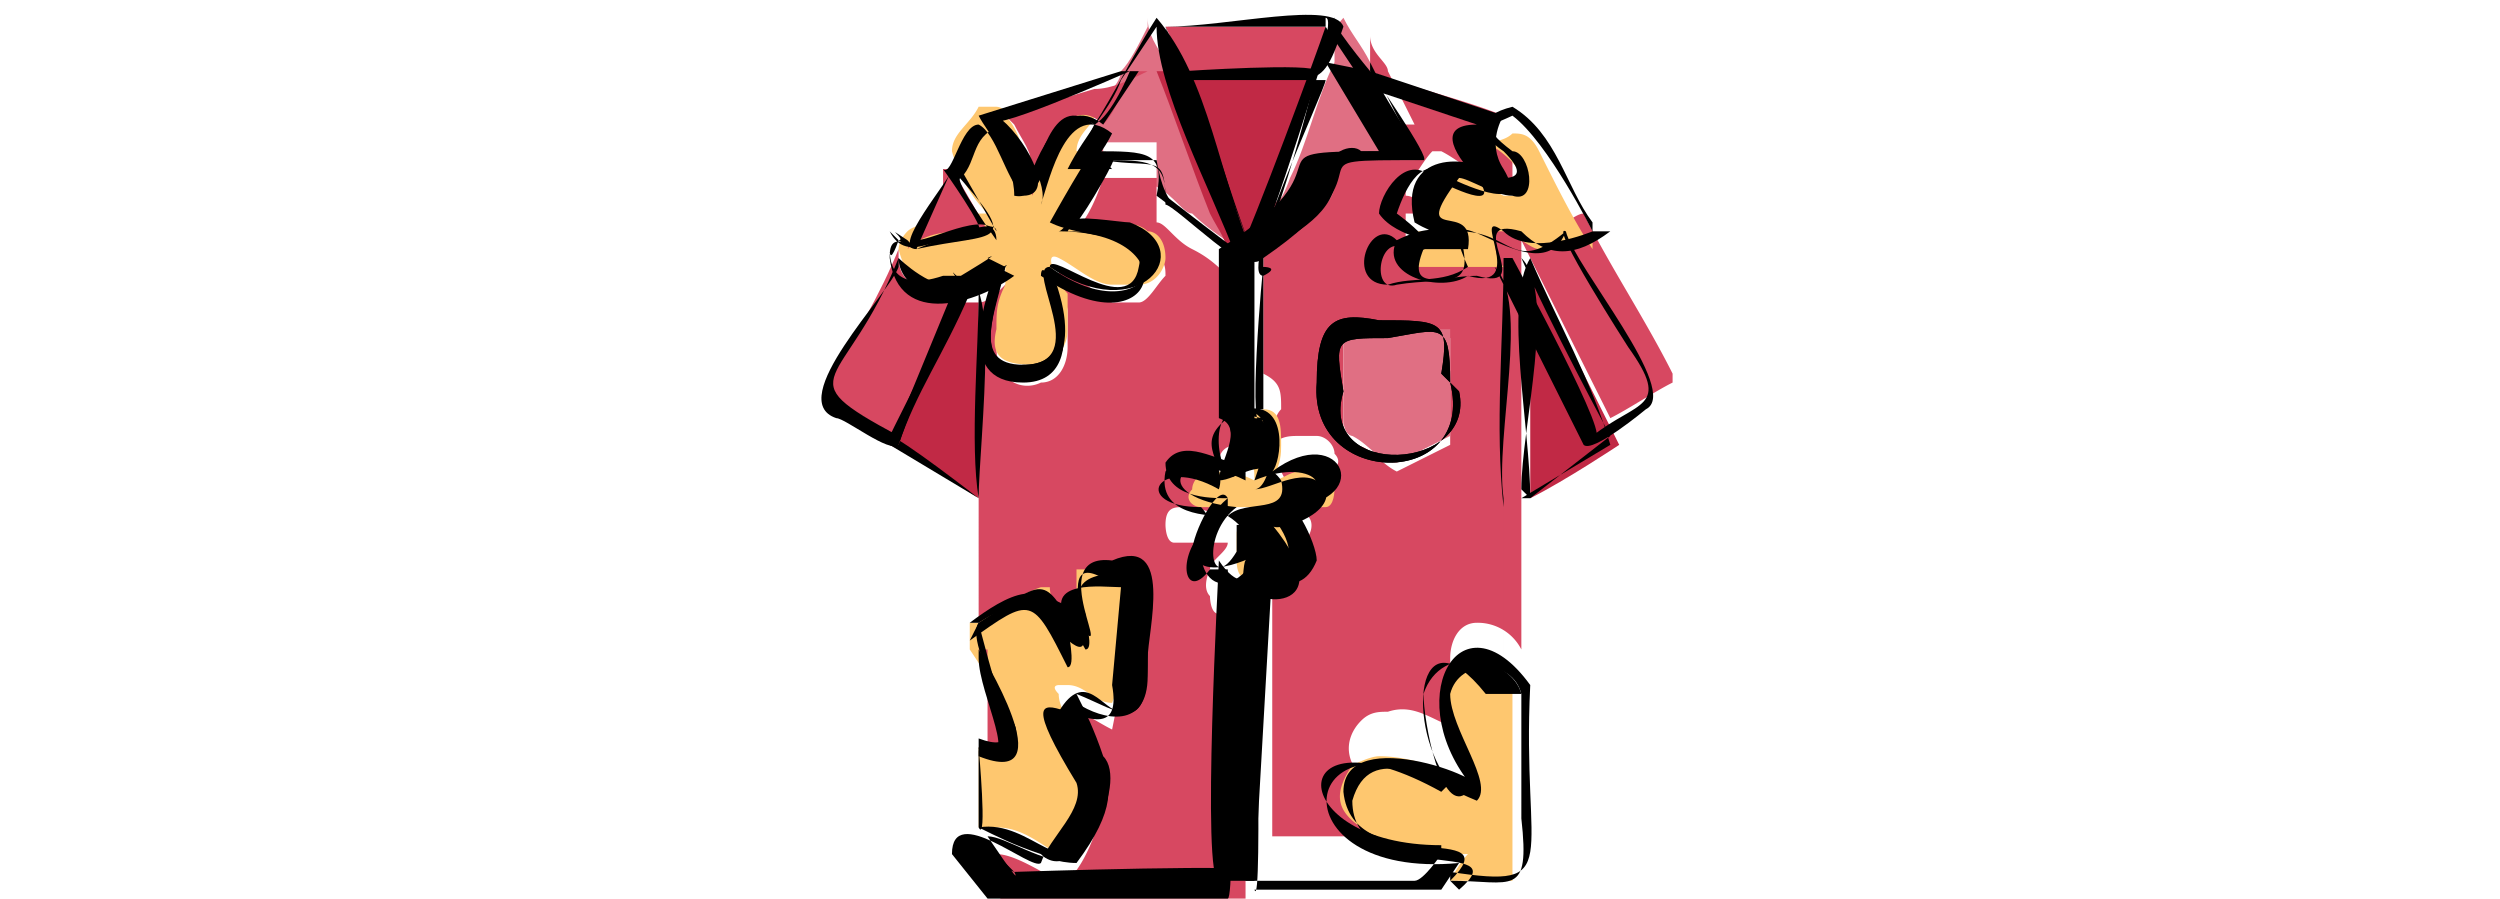 <svg id="Capa_1" data-name="Capa 1" xmlns="http://www.w3.org/2000/svg" version="1.1" viewBox="0 0 2.81 1.01"><defs><style>.cls-1{fill:#c12945}.cls-1,.cls-2,.cls-3,.cls-4,.cls-5,.cls-6{stroke-width:0}.cls-2{fill:none}.cls-3{fill:#e06f83}.cls-4{fill:#000}.cls-5{fill:#fec76f}.cls-6{fill:#d74861}</style></defs><path class="cls-6" d="M1.54.08c.05.02.1.03.15.05 0 0-.02 0-.03.01.01.01.03.02.04.04V.2h-.02c-.02 0-.04-.02-.06-.03h-.01c-.01.01-.02.03-.03.04v.01c.01 0 .02.01.04.02h-.04v.04h.1s0-.02-.01-.03V.24h.01c.01 0 .03.02.04.02h.02c.01 0 .03-.02.04-.02.03.06.07.12.1.18v.01c-.02.01-.05.03-.07.04l-.1-.2V.74.73A.055.055 0 0 0 1.66.7c-.02 0-.03.02-.03.04 0 .03.01.05.02.07 0 .01.01.02.02.03-.01 0-.02-.01-.03-.02C1.61.81 1.59.79 1.56.8c-.01 0-.02 0-.03.01-.02.02-.02.05.01.07.01 0 .03.02.04.02.03 0 .05.01.08.01 0 0-.02.02-.02.03H1.43V.59.6c0 .01.02.02.03.01.01 0 .02-.02.01-.03 0-.01-.01-.02-.02-.03L1.44.53h.05c.01 0 .02-.01.01-.02 0-.01-.01-.02-.02-.02h-.02c-.01 0-.02 0-.03.01 0-.01 0-.03.01-.04 0-.02 0-.03-.02-.04V.24c.02-.02.05-.04.07-.05 0 0 .01-.01.01-.03V.14h.09L1.56.08c0-.01-.02-.02-.02-.04Zm.09.35V.38h-.12V.48s0 .01.01.02c.02 0 .03.02.05.03L1.63.5V.44ZM1.1.7V.34c.01 0 .02-.01.03-.02s0 .02 0 .02c0 .02 0 .03-.01.05 0 .04.03.05.05.04.02 0 .03-.02.03-.04V.35c0-.01-.01-.02-.01-.04s.04.02.06.03h.03c.01 0 .02-.02.03-.03 0-.01 0-.02-.02-.03-.01 0-.02 0-.04-.01H1.2c.02-.02.03-.04.04-.07h.06s.01 0 0 .01v.04c.01 0 .02.02.04.03.02.01.03.02.05.04V.5s-.02 0-.02.02v.02c0 .01 0 .02.01.04-.01 0-.03-.01-.05-.01-.01 0-.02 0-.02.02 0 0 0 .02.01.02h.06c0 .01-.02.02-.02.03 0 0-.01.02 0 .03 0 0 0 .02.01.02h.02s0-.01.01-.02V1.02h-.27C1.12 1 1.11.99 1.1.97V.96h.02c.02 0 .05.02.07.03h.01c.02-.02.03-.05.04-.08V.9c0-.01-.01-.02-.02-.04 0-.02-.02-.03-.03-.05V.8h.01c.02 0 .03.01.05.02.01-.05.02-.1.02-.15h-.06v.07C1.2.72 1.19.7 1.18.69h-.01c-.02.01-.05.02-.07.04Z"/><path class="cls-5" d="M1.24.18s-.02.05-.04.07h.05c.01 0 .03 0 .04.01.01 0 .02.01.02.03 0 .01-.01.03-.03.03h-.03c-.02 0-.04-.02-.06-.03s0 .03.01.04v.04c0 .02-.01.03-.03.04-.03 0-.06 0-.05-.04 0-.02 0-.03.01-.05V.3c-.01 0-.02.01-.03.02h-.03c-.03 0-.05 0-.06-.04 0 0 0-.01.01-.02s.04-.01.07-.02h.02a.161.161 0 0 1-.04-.07c0-.02.02-.03.03-.05h.02s.01 0 .01.01c.01.01.02.03.02.05v.03c0-.02.01-.05.03-.07.01-.02.03-.03.05-.01 0 .01-.02.02-.02.04h.03ZM1.1.7s.04-.03.07-.04h.01c0 .02.02.04.03.05V.64h.06c0 .05 0 .1-.02.15-.02 0-.03-.02-.05-.02h-.01s-.01 0 0 .01c0 .02.02.04.03.05 0 .01.01.02.02.04v.01c-.01.03-.03.05-.04.08h-.01C1.17.95 1.15.93 1.12.93H1.1V.84h.03V.82c0-.03-.02-.06-.04-.09V.7ZM1.63.99s.01-.02.02-.03c-.03 0-.05 0-.08-.01-.02 0-.03-.01-.04-.02C1.5.91 1.5.89 1.52.86c0 0 .02-.01.03-.01.03 0 .06.01.08.02.01 0 .02.01.03.02 0-.01-.01-.02-.02-.03a.185.185 0 0 1-.02-.07c0-.02.01-.04.03-.04.02 0 .04 0 .05.03V.99h-.07ZM1.79.26s-.03.02-.04.02h-.02c-.01 0-.03-.02-.04-.02h-.01v.01s0 .02.01.03h-.1V.26h.04c-.01 0-.02-.01-.04-.02V.23c0-.02.02-.03.03-.04h.01l.06.03h.02V.2c0-.01-.02-.03-.04-.04 0 0 .02 0 .03-.01.01 0 .02 0 .03.02.02.04.04.08.06.11Z"/><path class="cls-3" d="M1.54.08s.01.03.02.04l.03.06H1.5V.2c0 .01 0 .02-.01.03-.02.02-.05.03-.07.05 0-.03.02-.05.03-.08.02-.04.03-.09.05-.13V.05c0-.01 0-.02.01-.03.01.02.02.03.03.05ZM1.24.18h-.03s.02-.02.02-.04c.01-.01.02-.02.02-.04 0 0 .01-.01.01-.02.01-.01.02-.03.03-.05V.02c0 .02.01.03.02.05.02.05.04.11.06.16 0 .02.01.03.02.05-.01-.01-.03-.02-.05-.04-.01 0-.02-.02-.04-.03V.16h-.06Z"/><path class="cls-6" d="M1.01.29c0 .03.03.04.06.04h.01c-.03.05-.05.11-.08.16C.98.47.95.46.93.44V.43c.03-.05.06-.1.08-.15Z"/><path class="cls-1" d="M1.72.56V.3l.1.2s-.06.04-.1.06ZM1 .5c.03-.05.05-.11.08-.16h.02v.22C1.07.54 1.04.52 1 .5Z"/><path class="cls-6" d="M1.33.08S1.32.05 1.31.03h.18s0 .02-.01.03v.02h-.15Z"/><path class="cls-1" d="M1.4.99V.61v.38h-.02Z"/><path class="cls-6" d="M1.27.08s0 .02-.01.02c0 .01-.01.03-.02.04-.02-.02-.04-.01-.05.01-.01.02-.02.05-.03.07V.19c0-.02-.01-.03-.02-.05L1.13.13l.1-.03c.02 0 .04-.01.06-.02ZM1.07.19s.03.05.04.07h-.02c-.02 0-.05 0-.07.02.01-.02.03-.05.04-.07V.19ZM1.1.73s.03.06.04.09v.02h-.03V.73Z"/><path class="cls-5" d="M1.1.94s.02.03.03.05H1.1V.95Z"/><path class="cls-6" d="M1.02.27Z"/><path class="cls-1" d="M1.33.08h.15c-.02.04-.03.09-.05.13 0 .03-.02.05-.03.08v.18h-.02V.29c0-.02-.01-.03-.02-.05C1.34.19 1.32.13 1.3.08Z"/><path class="cls-5" d="M1.4.46h.02c.02 0 .02.02.02.04 0 .01 0 .02-.01.04.01 0 .02-.01.03-.01h.02c.01 0 .02 0 .02.02 0 0 0 .02-.01.02h-.05s0 .01.01.02c0 .01.01.02.02.03 0 .01 0 .03-.01.03s-.02 0-.03-.01V.6v.03s0 .01-.01.02H1.4s-.01 0-.01-.02V.6c0-.01.01-.02.02-.03h-.06c-.01 0-.02-.01-.01-.02 0-.01.01-.02.02-.02.02 0 .03 0 .05.01 0-.01 0-.02-.01-.04V.48s0-.01.02-.02Z"/><path class="cls-3" d="M1.63.43V.49l-.06.03c-.02 0-.03-.02-.05-.03 0 0-.01 0-.01-.02V.37h.12v.05Z"/><path class="cls-6" d="M1.13.3zM1.18.3zM1.08.32Z"/><path class="cls-4" d="m1.54.08.15.05s-.02.03 0 .06c.03.05-.04.02-.06.01-.03-.03-.05.01-.06.04 0 0 .07.05.01.04-.03-.02-.04.05-.01.04.06-.01.09.01.07-.06.06 0 .06.05.12 0 .01.04.13.18.09.2 0 0-.06.05-.07.04l-.1-.2c.04.04 0 .19.01.26v.22h-.02c-.08-.1-.09.04-.04.1l-.01.01c-.18-.1-.18.06 0 .06v.01s-.02.03-.03.03h-.22c-.02 0 0-.35 0-.36.04.06.06-.02.01-.05.02-.02.07 0 .06-.04-.02-.03-.05 0-.07 0 0-.02.03-.06 0-.07V.28c.16-.1.02-.11.18-.11l-.06-.1Zm0 0 .06.1s-.1-.03-.1.03c-.01.04-.06.06-.09.08v.18c.03 0 .02.08 0 .08.02 0 .06-.03.08 0 .01.03-.06.05-.06.04.09.11-.05.09-.02.06 0 0 .01.38 0 .35h.21l.02-.03c-.21.02-.19-.19.01-.08C1.62.92 1.6.81 1.6.78c.02-.06.1-.04.11 0h-.02V.57c-.01-.09 0-.19 0-.28h.01s.12.22.09.2c.05-.04.09-.03.04-.1 0 0-.09-.14-.07-.13-.03.08-.16-.07-.11.04-.03.02-.06.01-.09.02-.05 0-.02-.08.01-.05.06 0 0 0-.02-.03 0-.02.03-.07.06-.04.02.01.08.04.05 0-.02-.02-.05-.06 0-.06L1.51.09Z"/><path class="cls-4" d="M1.63.43c0-.07-.01-.06-.07-.05-.06 0-.06 0-.05.06-.03.1.15.09.13 0Zm0 0c.03.12-.16.12-.15 0 0-.07.02-.08.07-.07.07 0 .08 0 .07.06ZM1.1.7V.32s.04-.03.03-.02c-.01.04-.04.12.02.11.08 0 .01-.11.03-.11 0-.02.09.06.1 0 .01-.04-.06-.03-.1-.05 0 0 .05-.09.05-.08.06 0 .08 0 .07.05l.08.06v.19c-.04.03 0 .05-.01.08-.07-.04-.1.02-.02.02 0 0 .01.01.01.02-.04.03-.03.09 0 .05h.02s.01.37 0 .37h-.27L1.07.96c0-.06.09.02.1.01.01-.03.05-.06.04-.09-.11-.18.06 0 .04-.11l.01-.11c-.02 0-.09-.01-.06.04 0 .01.01.05 0 .05-.04-.08-.04-.08-.11-.03Zm0 0c.08-.05.07-.06.12.03.01 0 0-.03 0-.04-.03-.05.04-.05.07-.04v.11c0 .06-.05.05-.08.03-.02.06.09.06 0 .18-.04 0-.08-.03-.1-.03 0 0 0 .02 0 0 0 0 .04.06.03.04 0 0 .3-.01.26 0 0 0-.02-.39.01-.35-.05.07-.09-.02-.03-.07v.02c-.02 0-.08 0-.07-.05.03-.04.07 0 .08 0-.01.03-.04-.06 0-.07-.01.04 0-.2 0-.17C1.33.24 1.31.24 1.3.18h-.05c.01-.01-.03.06-.04.07-.01-.01.05 0 .06 0 .08.03.01.12-.09.05.08.19-.15.14-.05 0 0 0-.04.03-.03.02V.7Z"/><path class="cls-4" d="M1.24.18s-.04.08-.05.08c.15 0 .11.14-.02.05 0-.04.07.12-.02.12-.08 0-.04-.1-.03-.13l.02.01C1.1.34 1.01.37 1 .29c0-.01 0-.03.03-.01V.27c.02 0 .09-.04.09 0 0 0-.05-.07-.04-.07.02-.02.01-.05.05-.06.02.02.05.07.04.09.01-.03.03-.12.08-.08-.02.04-.04.04 0 .04Zm0 0h-.03l.02-.04c-.05-.04-.06.05-.08.08C1.13.2 1.12.15 1.1.14c-.02 0-.03.06-.04.05 0 0 .05.07.04.07-.04 0-.08.04-.1 0l.01.01S1 .3 1 .28c0 .04.03.04.06.03h.02s.05-.03.03-.02l.02.01c-.01.05-.04.11.02.11.08 0 0-.11.03-.11.11.08.17-.04.02-.04l.05-.08ZM1.1.7s.09-.06.11 0c.05.06-.04-.08.04-.07.07-.03.04.08.04.11 0 .09-.03.06-.08.04.01.02.02.04.03.07.03.03-.03.15-.07.11C1.14.95 1.12.94 1.1.93v-.1c.08.03-.02-.1 0-.13Zm0 0s.02.08.03.1c.04.04-.03.06-.03.04 0 0 .01.11 0 .09.06-.01.1.07.12 0C1.27.88 1.21.86 1.19.8c.03-.05.05 0 .07 0V.75c0-.04.05-.12-.02-.1-.07-.04.02.13-.05.06-.01-.07-.06-.04-.1-.01ZM1.63.99c.07-.07-.11 0-.12-.1 0-.08.18-.01.15 0-.09-.1-.02-.23.06-.12-.01.2.04.23-.09.21Zm0 0c.07 0 .09.02.08-.07V.78c-.01-.04-.07-.04-.08 0 0 .04.05.1.03.12-.05-.02-.12-.07-.14 0 0 .1.19.04.12.1ZM1.79.26s-.07.03-.1 0c-.04-.03.03.07-.04.05-.03.02-.1 0-.08-.04.06-.03.07.01.02-.02-.02-.08.06-.08.1-.05.02 0 .02-.01 0-.03-.03-.02-.03-.04.01-.05.05.03.06.09.09.13Zm0 0S1.74.16 1.7.13c-.02.01-.04.01 0 .04.02 0 .03.06 0 .05-.02 0-.05-.02-.06-.02-.06.08.02.02.01.08H1.6c-.02.05.02.03.06.03.07.02-.02-.07.05-.05.03.03.06.03.1 0Z"/><path class="cls-4" d="M1.54.08s.07.1.06.1c-.17 0-.02 0-.18.11-.01.01-.02 0-.03 0 .02-.04.09-.23.1-.26l.04.06Zm0 0S1.49.02 1.5.02c-.01.04-.07.23-.09.27-.04-.02.08-.05.08-.09 0-.03.03-.04.04-.03h.06l-.05-.1Z"/><path class="cls-4" d="M1.24.18s-.02 0-.01-.04c.02-.03.05-.09.07-.12.06.07.07.18.11.27 0 .03-.09-.06-.1-.06 0-.06-.01-.04-.07-.05Zm0 0c.05 0 .07 0 .07.04 0 0 .09.07.08.06.01 0 0 0 0 .01C1.36.21 1.3.1 1.3.03l-.04.06c-.01.03-.04.06-.06.1h.03ZM1.01.29s.04.04.07.03c-.02.06-.05.12-.07.18C1 .51.95.47.94.47.88.45 1 .33 1.01.3Zm0 0c-.06.15-.13.13 0 .2H1l.08-.16c0 .02-.07 0-.07-.04ZM1.72.56c0-.08-.03-.22 0-.27.03.07.07.14.09.21l-.1.06Zm0 0 .09-.07s-.07-.13-.1-.2c.04.04 0 .19 0 .26Z"/><path class="cls-4" d="m1 .5.07-.17c.06-.07.03.17.03.23 0 0-.09-.07-.1-.07Zm0 0 .1.06c-.01-.06 0-.17 0-.23h-.01c-.03.07-.06.11-.08.17ZM1.33.08 1.31.03c.07 0 .19-.03.2 0-.03.09-.03.05-.18.05Zm0 0h.15s.02-.06.01-.06v.01h-.18s.01.04.02.05ZM1.4.99s-.01-.35 0-.36V.6h.02V.99H1.4Zm0 0h.02V.64c0 .01-.01-.03-.01-.03h.02v.03l-.02.35ZM1.27.08s-.02.05-.04.06c-.06-.04-.04.09-.09.08 0-.04-.03-.07-.04-.09l.16-.05Zm0 0s-.18.08-.15.05c.03.02.07.09.03.09.01-.03.04-.12.09-.08l.04-.06ZM1.07.19c.08.09.05.07-.04.09-.03 0 .04-.08.04-.09Zm0 0-.04.09s.09-.04.09-.02L1.08.19ZM1.1.73s.1.16 0 .12V.73Zm0 0v.11c.05.03 0-.06 0-.1ZM1.1.94l.04.04S1.08.96 1.1.94Zm0 0s0 .05.03.04c-.01.04-.02-.02-.03-.04Z"/><path class="cls-4" d="M1.02.27c-.03-.02 0 0-.01 0Zm0 0s.02.02-.01 0ZM1.33.08s.15-.01.15 0c0 0-.06.25-.08.2h.02v.18h-.03s-.01-.21.02-.18c0 .03-.07-.21-.08-.21Zm0 0 .08.21H1.4c.02-.03 0 .18.01.18-.02-.01 0 0 .01 0-.02.04 0-.18 0-.17 0 0 .02 0 0 .01-.03 0 .07-.21.07-.22h-.15Z"/><path class="cls-4" d="M1.4.46c.05-.01.04.06.03.07.08-.06.12.04.01.04.01-.02.04.04.04.06-.02.05-.07.02-.08-.04h.02v.03s-.07.04-.08 0c0-.02.03-.08.04-.06-.02 0-.07 0-.07-.04.02-.03.06 0 .08 0 0-.02-.02-.06 0-.08Zm0 0v.08c-.08-.04-.11.02-.01.03-.04.03-.03.1 0 .05V.59h.02c0 .08.08.05.01-.02.1-.01.06-.06-.01-.03.01-.03.03-.08-.02-.08Z"/><path class="cls-4" d="M1.63.43c.03.12-.16.12-.15 0 0-.07.02-.08.07-.07.07 0 .08 0 .07.06Zm0 0c0-.07-.01-.06-.07-.05-.06 0-.06 0-.05.06-.03.1.15.09.13 0Z"/><path class="cls-2" d="M1.13.3zM1.18.3z"/><path class="cls-4" d="M1.08.32c-.02-.03 0 0 0-.01Zm0 0s.02.03 0 0c0 0 0 .01 0 0Z"/></svg>